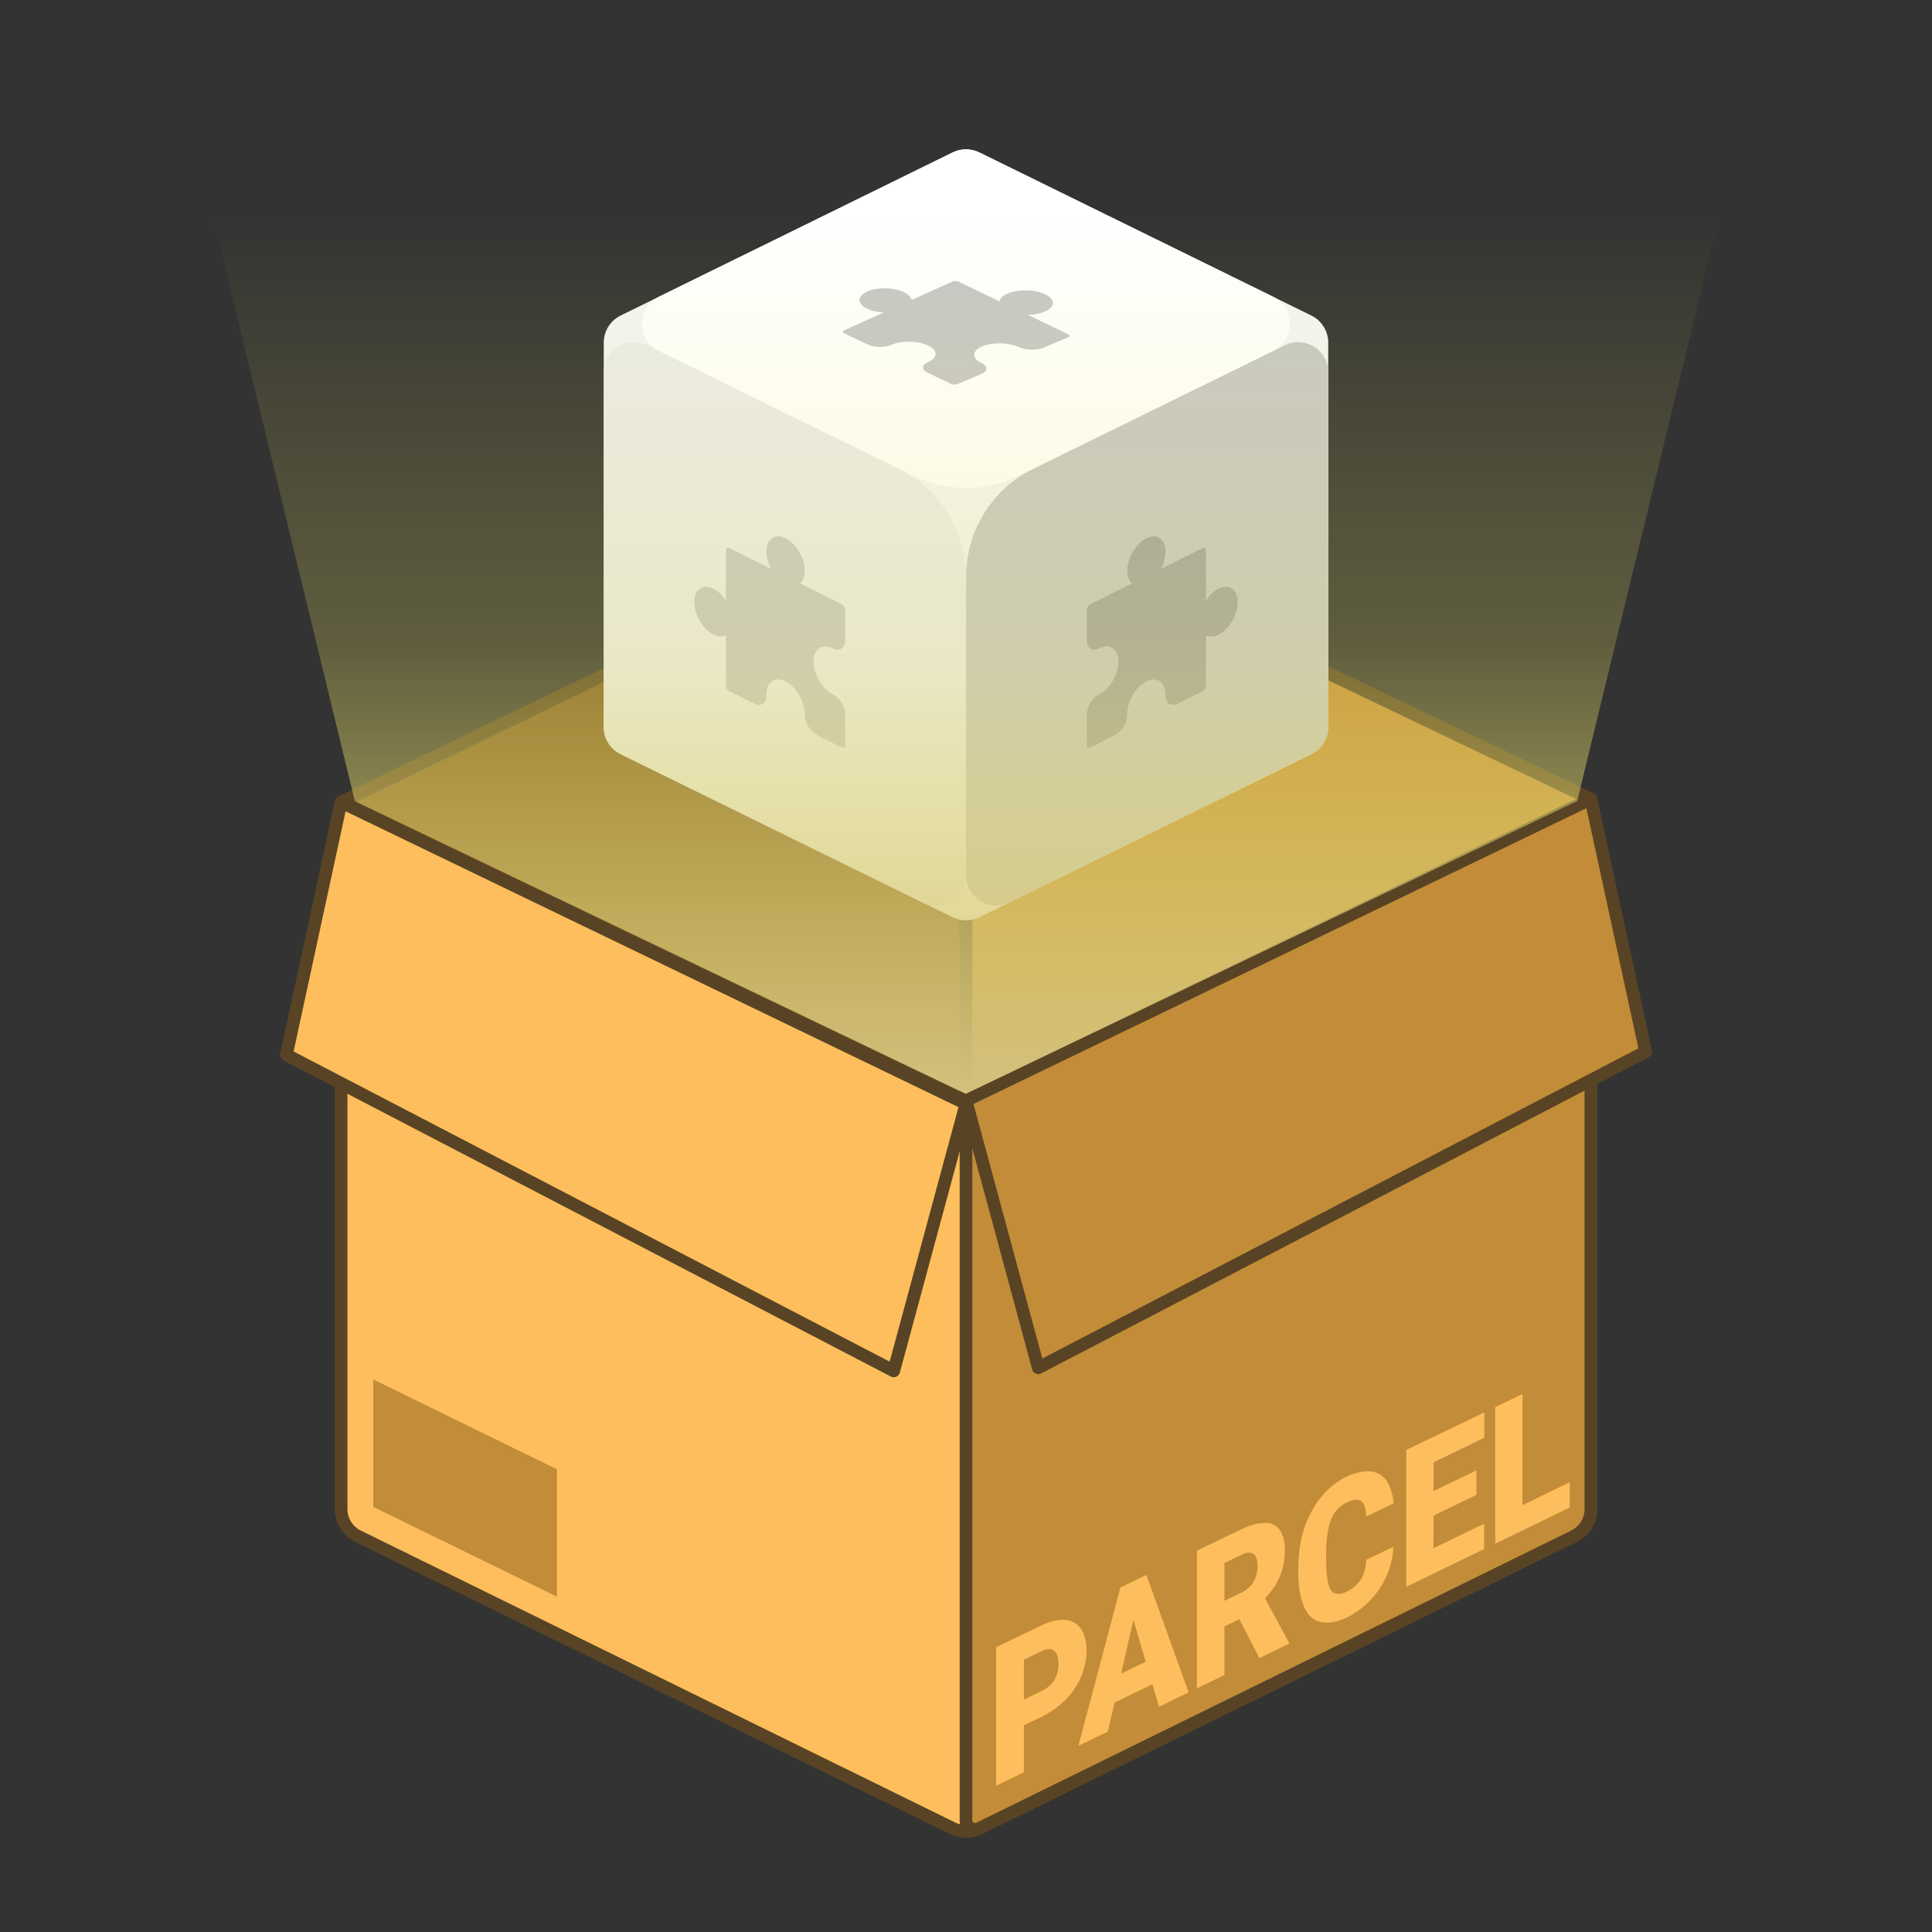 <?xml version="1.0" encoding="UTF-8" standalone="no"?><!DOCTYPE svg PUBLIC "-//W3C//DTD SVG 1.1//EN" "http://www.w3.org/Graphics/SVG/1.1/DTD/svg11.dtd"><svg width="100%" height="100%" viewBox="0 0 64 64" version="1.1" xmlns="http://www.w3.org/2000/svg" xmlns:xlink="http://www.w3.org/1999/xlink" xml:space="preserve" xmlns:serif="http://www.serif.com/" style="fill-rule:evenodd;clip-rule:evenodd;stroke-linecap:round;stroke-linejoin:round;stroke-miterlimit:1.5;"><rect x="0" y="0" width="64" height="64" fill="#333333" stroke="none"/><g><g><g><g><path d="M52.7,26.5l-0,23.492c-0,0.381 -0.217,0.729 -0.559,0.898c-2.987,1.467 -17.026,8.362 -19.701,9.676c-0.278,0.137 -0.603,0.137 -0.881,0c-2.675,-1.314 -16.714,-8.209 -19.701,-9.676c-0.342,-0.169 -0.559,-0.517 -0.559,-0.898c0,-3.463 0,-20.287 0,-23.095l0.359,-0.225c2.378,1.145 15.899,7.65 19.474,9.37c0.548,0.264 1.187,0.264 1.735,-0c3.908,-1.881 19.699,-9.48 19.832,-9.544c0,-0.001 0,-0.001 0.001,-0.001c-0,0 -0,0.003 -0,0.003Z" style="fill:#febe5d;stroke:#584424;stroke-width:0.42px;"/><path d="M52.7,26.497l-0,23.495c-0,0.381 -0.217,0.729 -0.559,0.898c-2.99,1.468 -17.056,8.377 -19.709,9.68c-0.093,0.046 -0.203,0.041 -0.291,-0.014c-0.088,-0.055 -0.141,-0.151 -0.141,-0.255c-0,-3.413 -0,-23.813 -0,-23.813l20.7,-9.991l-0,0Z" style="fill:#c38c38;stroke:#584424;stroke-width:0.42px;"/><path d="M32,16.558l-0,19.93l20.7,-10.02l-20.7,-9.91" style="fill:#c38c38;stroke:#584424;stroke-width:0.42px;"/><path d="M11.299,26.571l20.701,-10.013l-0.008,19.93l-20.693,-9.917Z" style="fill:#805c25;stroke:#584424;stroke-width:0.42px;"/></g><path d="M18.448,48.671l-0,4.22l-6.082,-2.973l0,-4.221l6.082,2.974Z" style="fill:#c38c38;"/></g><g><path d="M20,11.35c-0,-0.381 0.217,-0.729 0.559,-0.897c2.053,-1.009 9.155,-4.498 11,-5.404c0.278,-0.137 0.604,-0.137 0.882,-0c1.845,0.906 8.946,4.395 11,5.404c0.342,0.168 0.559,0.516 0.559,0.897c-0,2.317 -0,10.418 -0,12.735c-0,0.381 -0.217,0.729 -0.559,0.897c-2.054,1.009 -9.155,4.497 -11,5.404c-0.278,0.136 -0.604,0.136 -0.882,-0c-1.845,-0.907 -8.947,-4.395 -11,-5.404c-0.342,-0.168 -0.559,-0.516 -0.559,-0.897c-0,-2.317 -0,-10.418 -0,-12.735Z" style="fill:#f4f4f4;"/><path d="M20,12.333c-0,-0.345 0.178,-0.666 0.471,-0.848c0.293,-0.183 0.66,-0.201 0.97,-0.049c2.065,1.015 5.887,2.892 8.322,4.088c1.369,0.672 2.237,2.065 2.237,3.59c-0,2.859 -0,7.463 -0,9.883c-0,0.345 -0.178,0.666 -0.472,0.849c-0.293,0.182 -0.659,0.201 -0.969,0.048c-2.658,-1.305 -8.222,-4.038 -10,-4.912c-0.342,-0.168 -0.559,-0.516 -0.559,-0.897c-0,-2.056 -0,-8.672 -0,-11.752Z" style="fill:#ebebeb;"/><path d="M44,12.333c-0,-0.345 -0.178,-0.666 -0.472,-0.848c-0.293,-0.183 -0.659,-0.201 -0.969,-0.049c-2.066,1.015 -5.888,2.892 -8.323,4.088c-1.369,0.672 -2.236,2.065 -2.236,3.59c-0,2.859 -0,7.463 -0,9.883c-0,0.345 0.178,0.666 0.471,0.849c0.293,0.182 0.66,0.201 0.97,0.048c2.657,-1.305 8.221,-4.038 10,-4.912c0.342,-0.168 0.559,-0.516 0.559,-0.897c-0,-2.056 -0,-8.672 -0,-11.752Z" style="fill:#c7c7c7;"/><path d="M21.827,11.624c-0.342,-0.168 -0.559,-0.516 -0.559,-0.897c-0,-0.382 0.217,-0.73 0.559,-0.898c2.845,-1.397 8.171,-4.013 9.732,-4.78c0.278,-0.137 0.604,-0.137 0.882,-0c1.561,0.767 6.886,3.383 9.731,4.78c0.343,0.168 0.56,0.516 0.56,0.898c-0,0.381 -0.217,0.729 -0.56,0.897c-2.281,1.121 -6.157,3.025 -8.409,4.131c-1.112,0.546 -2.415,0.546 -3.527,-0c-2.251,-1.106 -6.127,-3.01 -8.409,-4.131Z" style="fill:#fff;"/></g><path d="M32,36.458l2.394,8.851l20.119,-10.47l-1.813,-8.371l-20.7,9.99Z" style="fill:#c38c38;stroke:#584424;stroke-width:0.42px;"/><path d="M32,36.562l-2.394,8.851l-20.119,-10.47l1.812,-8.372l20.701,9.991Z" style="fill:#febe5d;stroke:#584424;stroke-width:0.42px;"/><g><path d="M29.274,10.352c-0.21,-0.01 -0.405,-0.056 -0.547,-0.123c-0.338,-0.161 -0.341,-0.415 -0.009,-0.568c0.335,-0.153 0.885,-0.146 1.224,0.016c0.169,0.081 0.24,0.179 0.254,0.26l1.348,-0.608c0.058,-0.026 0.156,-0.025 0.214,0.003l1.354,0.65c0.014,-0.081 0.086,-0.177 0.26,-0.254c0.348,-0.153 0.91,-0.143 1.252,0.021c0.341,0.165 0.335,0.423 -0.016,0.574c-0.148,0.064 -0.348,0.104 -0.563,0.107l1.343,0.645c0.059,0.028 0.057,0.072 -0.003,0.098l-0.819,0.346c-0.224,0.094 -0.585,0.086 -0.802,-0.018l-0.003,0c-0.336,-0.16 -0.889,-0.171 -1.231,-0.024c-0.34,0.146 -0.346,0.394 -0.012,0.553l0.001,-0c0.121,0.058 0.162,0.128 0.161,0.183c-0.001,0.054 -0.045,0.123 -0.17,0.175l-0.79,0.334c-0.057,0.025 -0.153,0.023 -0.209,-0.004l-0.778,-0.367c-0.214,-0.102 -0.211,-0.261 0.006,-0.354c-0.001,-0.001 -0,-0.002 0.001,-0.002c0.336,-0.145 0.337,-0.393 0.003,-0.551c-0.334,-0.158 -0.879,-0.168 -1.212,-0.021l-0,0c-0.163,0.072 -0.362,0.069 -0.394,0.068c-0.033,-0 -0.231,-0.003 -0.395,-0.081l-0.781,-0.369c-0.057,-0.027 -0.058,-0.07 -0.001,-0.096l1.314,-0.593Z" style="fill:#c7c7c7;"/></g><g><path d="M24.048,21.045c-0.098,0.053 -0.244,0.064 -0.414,-0.022c-0.348,-0.174 -0.634,-0.66 -0.634,-1.077c-0,-0.42 0.285,-0.619 0.634,-0.444c0.236,0.118 0.39,0.354 0.415,0.392l-0,-1.663c-0,-0.073 0.051,-0.106 0.109,-0.077l1.387,0.693c-0.023,-0.042 -0.155,-0.291 -0.155,-0.575c0,-0.42 0.285,-0.618 0.634,-0.443c0.349,0.174 0.634,0.66 0.634,1.077c0,0.219 -0.08,0.355 -0.154,0.421l1.386,0.693c0.059,0.029 0.11,0.115 0.11,0.186l-0,0.997c-0,0.025 -0,0.201 -0.12,0.283c-0.018,0.013 -0.119,0.081 -0.286,-0.005l-0.009,-0.004c-0.349,-0.174 -0.634,0.024 -0.634,0.444c0,0.418 0.286,0.904 0.634,1.078l0.009,0.004c0.167,0.082 0.27,0.255 0.286,0.283c0.017,0.029 0.119,0.201 0.119,0.402c0.001,0.332 0.001,0.664 0.001,0.997c-0,0.073 -0.052,0.105 -0.11,0.077l-0.831,-0.416c-0.167,-0.084 -0.268,-0.258 -0.285,-0.286c-0.017,-0.029 -0.117,-0.201 -0.116,-0.401l0,-0.011c0,-0.417 -0.285,-0.903 -0.634,-1.078c-0.349,-0.174 -0.634,0.024 -0.634,0.444l0,0.01c0,0.025 0.002,0.202 -0.116,0.286c-0.018,0.013 -0.118,0.084 -0.285,0c-0.277,-0.138 -0.554,-0.276 -0.831,-0.414c-0.059,-0.03 -0.11,-0.115 -0.11,-0.187l0,-1.664Z" style="fill:#c7c7c7;"/></g><g><path d="M39.952,21.045c0.098,0.053 0.244,0.064 0.414,-0.022c0.348,-0.174 0.634,-0.66 0.634,-1.077c-0,-0.42 -0.285,-0.619 -0.634,-0.444c-0.236,0.118 -0.39,0.354 -0.415,0.392l0,-1.663c0,-0.073 -0.051,-0.106 -0.109,-0.077l-1.387,0.693c0.023,-0.042 0.155,-0.291 0.155,-0.575c-0,-0.42 -0.285,-0.618 -0.634,-0.443c-0.349,0.174 -0.634,0.66 -0.634,1.077c-0,0.219 0.08,0.355 0.154,0.421l-1.386,0.693c-0.059,0.029 -0.11,0.115 -0.11,0.186l0,0.997c0,0.025 0,0.201 0.12,0.283c0.018,0.013 0.119,0.081 0.286,-0.005l0.009,-0.004c0.349,-0.174 0.634,0.024 0.634,0.444c-0,0.418 -0.286,0.904 -0.634,1.078l-0.009,0.004c-0.167,0.082 -0.27,0.255 -0.286,0.283c-0.017,0.029 -0.119,0.201 -0.119,0.402c-0.001,0.332 -0.001,0.664 -0.001,0.997c0,0.073 0.052,0.105 0.11,0.077l0.831,-0.416c0.167,-0.084 0.268,-0.258 0.285,-0.286c0.017,-0.029 0.117,-0.201 0.116,-0.401l-0,-0.011c-0,-0.417 0.285,-0.903 0.634,-1.078c0.349,-0.174 0.634,0.024 0.634,0.444l-0,0.01c-0,0.025 -0.002,0.202 0.116,0.286c0.018,0.013 0.118,0.084 0.285,0c0.277,-0.138 0.554,-0.276 0.831,-0.414c0.059,-0.03 0.11,-0.115 0.11,-0.187l-0,-1.664Z" style="fill:#a3a3a3;"/></g><g><g><path d="M33.918,57.153l0,1.556l-0.918,0.445c-0,-1.529 -0,-3.058 -0,-4.588l1.52,-0.731c0.057,-0.027 0.436,-0.21 0.77,-0.176c0.337,0.03 0.493,0.261 0.52,0.3c0.185,0.266 0.185,0.66 0.185,0.719c-0,0.106 -0,0.669 -0.4,1.265c-0.063,0.095 -0.396,0.591 -1.091,0.927l-0.586,0.283Zm0,-0.853l0.601,-0.29c0.267,-0.129 0.383,-0.32 0.405,-0.356c0.023,-0.037 0.141,-0.229 0.141,-0.521c0,-0.152 -0.019,-0.338 -0.143,-0.444c-0.114,-0.097 -0.269,-0.064 -0.392,-0.006l-0.612,0.295l0,1.322Z" style="fill:#febe5d;fill-rule:nonzero;"/><path d="M38.173,55.792l-1.253,0.606l-0.219,0.961l-0.978,0.474c0.464,-1.749 0.929,-3.498 1.393,-5.247l0.859,-0.414c0.467,1.297 0.933,2.594 1.399,3.89l-0.98,0.476l-0.221,-0.746Zm-1.034,-0.351l0.815,-0.394l-0.408,-1.387l-0.407,1.781Z" style="fill:#febe5d;fill-rule:nonzero;"/><path d="M41.054,53.639l-0.493,0.238l0,1.61l-0.911,0.442c-0,-1.521 -0,-3.042 -0,-4.562l1.487,-0.716c0.077,-0.037 0.672,-0.323 1.05,-0.145c0.378,0.177 0.378,0.76 0.378,0.833c-0,0.475 -0.134,0.8 -0.161,0.865c-0.027,0.067 -0.158,0.389 -0.497,0.747l0.787,1.454l0,0.047l-0.974,0.472l-0.666,-1.285Zm-0.493,-0.61l0.576,-0.278c0.259,-0.125 0.368,-0.314 0.389,-0.351c0.022,-0.037 0.132,-0.229 0.132,-0.523c0,-0.129 -0.017,-0.307 -0.132,-0.396c-0.114,-0.091 -0.274,-0.037 -0.389,0.018l-0.576,0.278l0,1.252Z" style="fill:#febe5d;fill-rule:nonzero;"/><path d="M46.156,51.237c-0.002,0.077 -0.018,0.482 -0.211,0.94c-0.031,0.073 -0.193,0.455 -0.544,0.825c-0.349,0.369 -0.727,0.552 -0.798,0.586c-0.084,0.041 -0.742,0.36 -1.169,-0.017c-0.426,-0.377 -0.426,-1.322 -0.426,-1.442l-0,-0.225c-0,-0.669 0.16,-1.164 0.191,-1.261c0.194,-0.596 0.497,-0.969 0.556,-1.042c0.362,-0.449 0.76,-0.64 0.838,-0.678c0.079,-0.038 0.684,-0.329 1.099,-0.092c0.416,0.233 0.466,0.883 0.472,0.969l-0.903,0.435c-0.001,-0.043 -0.01,-0.409 -0.173,-0.512c-0.149,-0.094 -0.356,-0.009 -0.495,0.058c-0.054,0.026 -0.339,0.163 -0.497,0.545c-0.157,0.382 -0.164,0.971 -0.165,1.057l-0,0.321c-0,0.079 -0,0.728 0.15,0.967c0.152,0.239 0.484,0.078 0.522,0.06c0.312,-0.152 0.45,-0.367 0.478,-0.41c0.165,-0.257 0.174,-0.595 0.175,-0.649l0.9,-0.435Z" style="fill:#febe5d;fill-rule:nonzero;"/><path d="M48.908,49.52l-1.419,0.686l-0.001,1.08l1.677,-0.812l0,0.839c-0.86,0.417 -1.72,0.835 -2.581,1.252c0,-1.512 0,-3.023 0,-4.535c0.862,-0.414 1.725,-0.829 2.587,-1.244l-0,0.842l-1.682,0.811l-0,0.955l1.419,-0.685l0,0.811Z" style="fill:#febe5d;fill-rule:nonzero;"/><path d="M50.434,49.86l1.566,-0.759l0,0.837c-0.822,0.399 -1.645,0.798 -2.467,1.197c-0,-1.508 -0,-3.015 -0,-4.523l0.901,-0.434c-0,1.227 -0,2.455 -0,3.682Z" style="fill:#febe5d;fill-rule:nonzero;"/></g></g></g><path d="M52.247,26.535l-20.255,9.699l-20.239,-9.699l-5.629,-23.18l51.752,0l-5.629,23.18Z" style="fill:url(#_Linear1);"/></g><defs><linearGradient id="_Linear1" x1="0" y1="0" x2="1" y2="0" gradientUnits="userSpaceOnUse" gradientTransform="matrix(0.008,-29.042,29.042,0.008,31.992,36.234)"><stop offset="0" style="stop-color:#d3c07d;stop-opacity:1"/><stop offset="0.51" style="stop-color:#e8df62;stop-opacity:0.25"/><stop offset="1" style="stop-color:#efea59;stop-opacity:0"/></linearGradient></defs></svg>